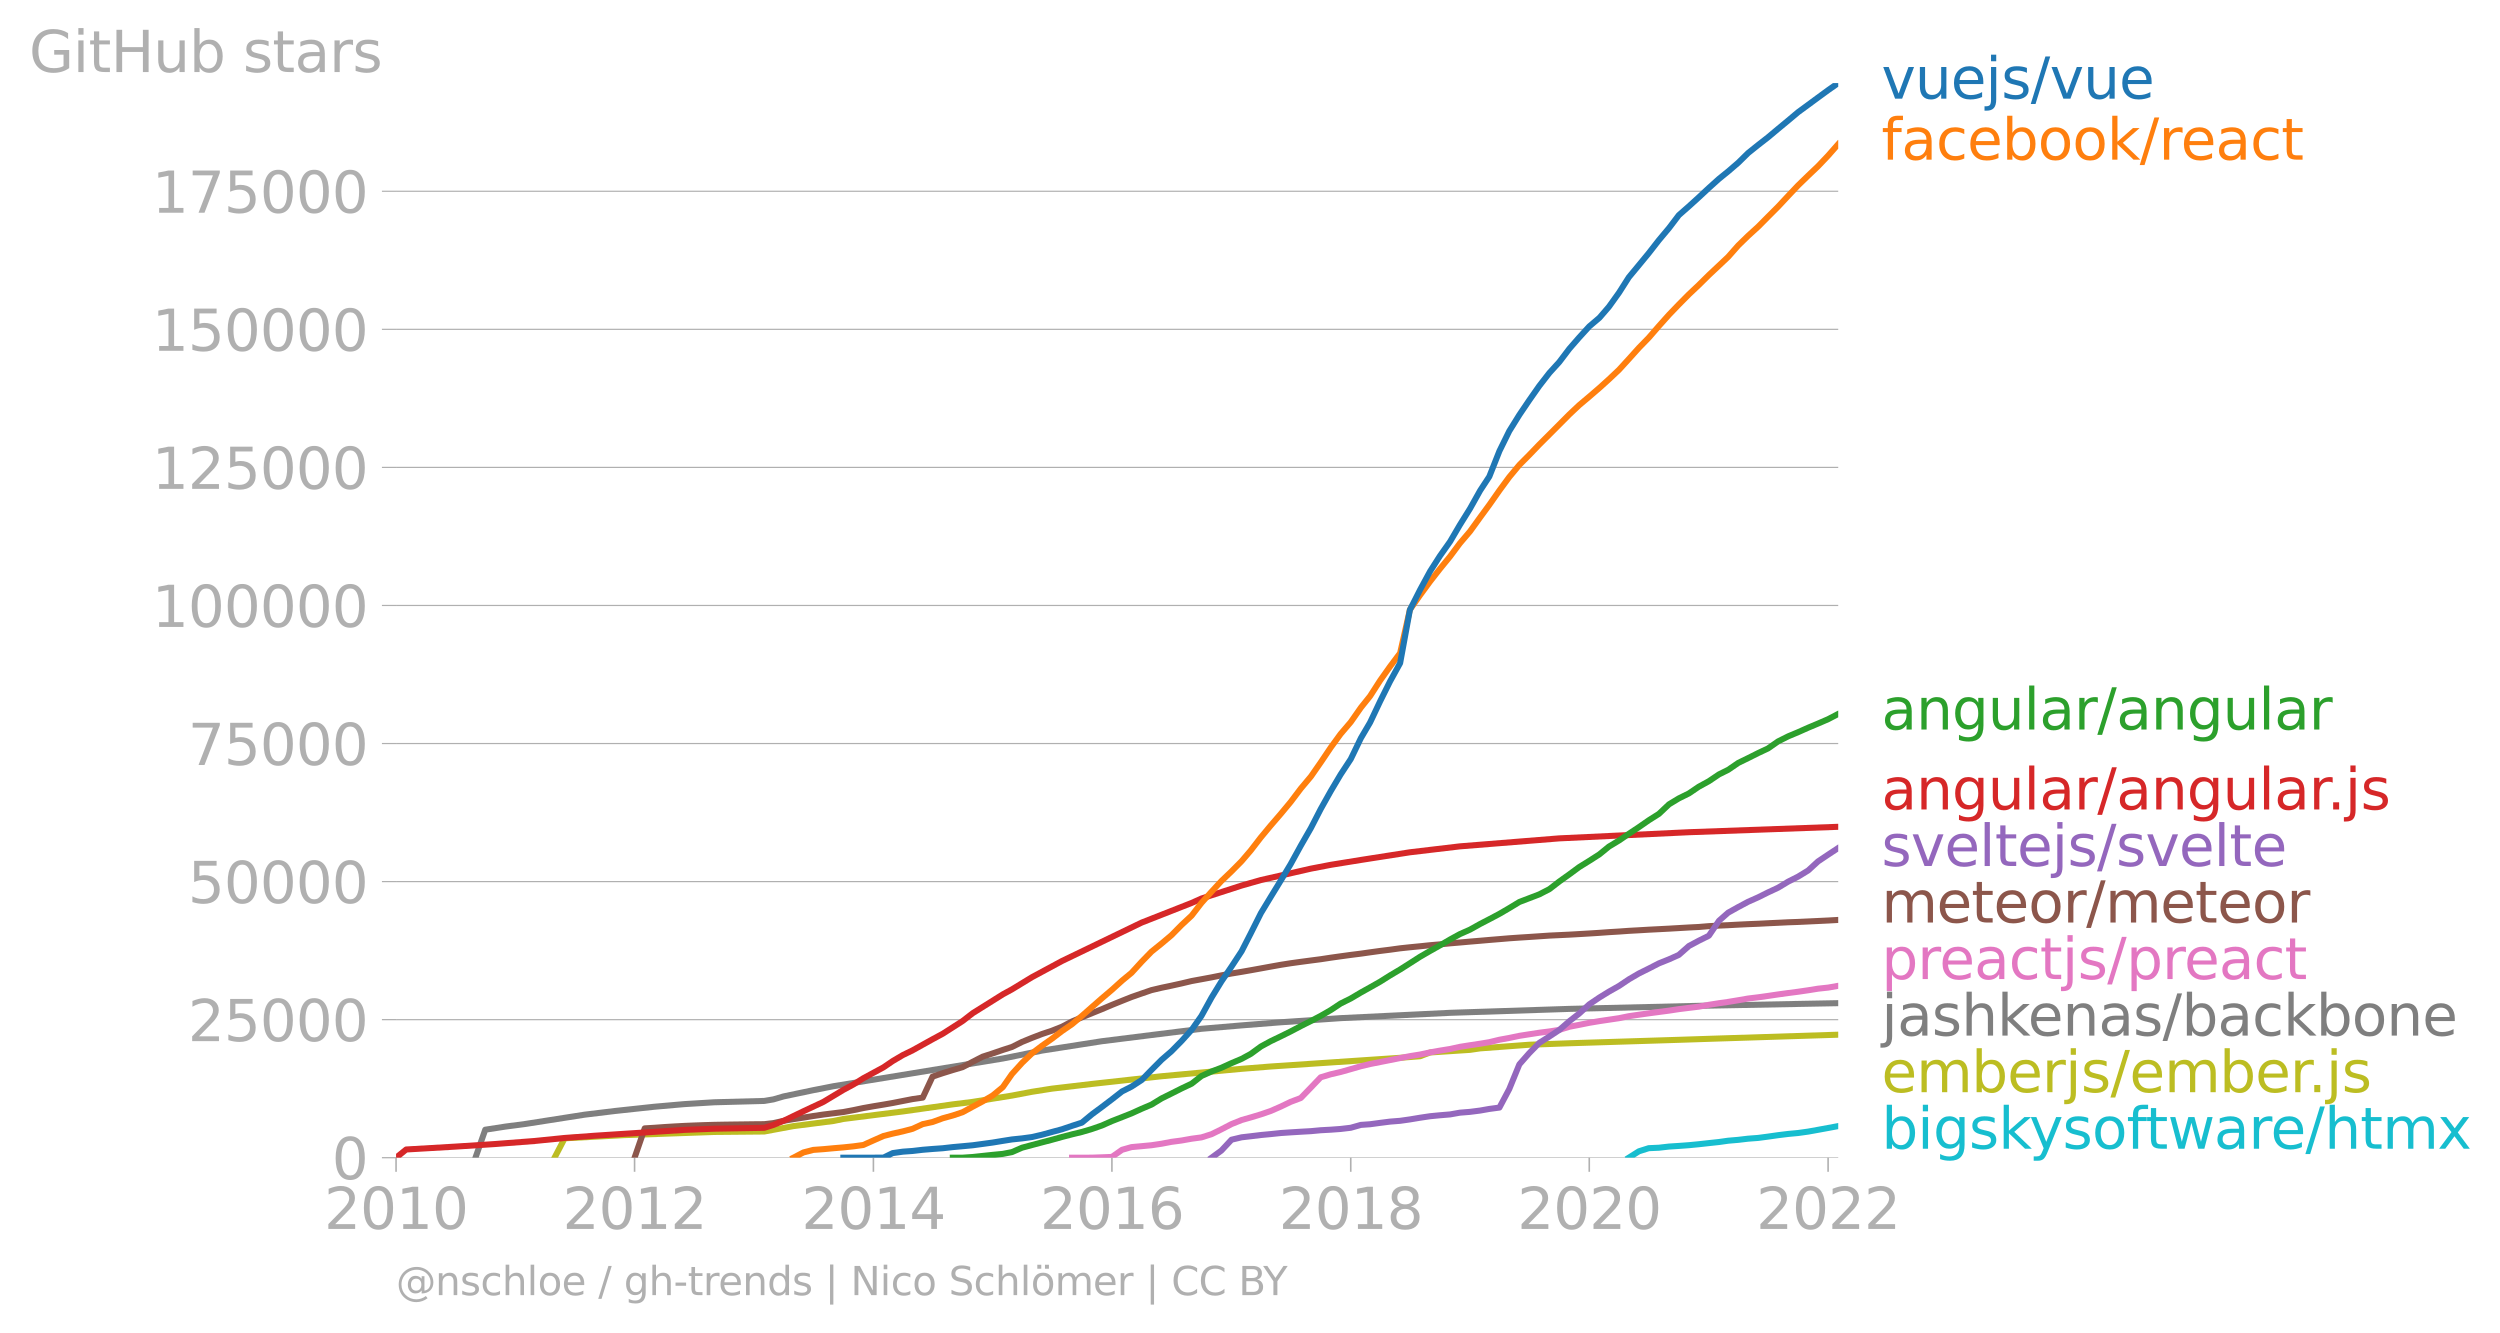 <svg xmlns:xlink="http://www.w3.org/1999/xlink" width="825.421" height="440.273" viewBox="0 0 619.065 330.205" xmlns="http://www.w3.org/2000/svg"><defs><style>*{stroke-linejoin:round;stroke-linecap:butt}</style></defs><g id="figure_1"><path d="M0 330.205h619.065V0H0v330.205z" style="fill:none" id="patch_1"/><g id="axes_1"><path d="M98.073 286.677h357.12V20.565H98.073v266.112z" style="fill:none" id="patch_2"/><g id="matplotlib.axis_1"><g id="xtick_1"><g id="line2d_1"><defs><path id="m53a9714042" d="M0 0v3.5" style="stroke:#b0b0b0;stroke-width:.4"/></defs><use xlink:href="#m53a9714042" x="98.073" y="286.677" style="fill:#b0b0b0;stroke:#b0b0b0;stroke-width:.4"/></g><g style="fill:#b0b0b0" transform="matrix(.14 0 0 -.14 80.258 304.315)" id="text_1"><defs><path id="DejaVuSans-32" d="M1228 531h2203V0H469v531q359 372 979 998 621 627 780 809 303 340 423 576 121 236 121 464 0 372-261 606-261 235-680 235-297 0-627-103-329-103-704-313v638q381 153 712 231 332 78 607 78 725 0 1156-363 431-362 431-968 0-288-108-546-107-257-392-607-78-91-497-524-418-433-1181-1211z" transform="scale(.016)"/><path id="DejaVuSans-30" d="M2034 4250q-487 0-733-480-245-479-245-1442 0-959 245-1439 246-480 733-480 491 0 736 480 246 480 246 1439 0 963-246 1442-245 480-736 480zm0 500q785 0 1199-621 414-620 414-1801 0-1178-414-1799Q2819-91 2034-91q-784 0-1198 620-414 621-414 1799 0 1181 414 1801 414 621 1198 621z" transform="scale(.016)"/><path id="DejaVuSans-31" d="M794 531h1031v3560L703 3866v575l1116 225h631V531h1031V0H794v531z" transform="scale(.016)"/></defs><use xlink:href="#DejaVuSans-32"/><use xlink:href="#DejaVuSans-30" x="63.623"/><use xlink:href="#DejaVuSans-31" x="127.246"/><use xlink:href="#DejaVuSans-30" x="190.869"/></g></g><g id="xtick_2"><use xlink:href="#m53a9714042" x="157.135" y="286.677" style="fill:#b0b0b0;stroke:#b0b0b0;stroke-width:.4" id="line2d_2"/><g style="fill:#b0b0b0" transform="matrix(.14 0 0 -.14 139.32 304.315)" id="text_2"><use xlink:href="#DejaVuSans-32"/><use xlink:href="#DejaVuSans-30" x="63.623"/><use xlink:href="#DejaVuSans-31" x="127.246"/><use xlink:href="#DejaVuSans-32" x="190.869"/></g></g><g id="xtick_3"><use xlink:href="#m53a9714042" x="216.277" y="286.677" style="fill:#b0b0b0;stroke:#b0b0b0;stroke-width:.4" id="line2d_3"/><g style="fill:#b0b0b0" transform="matrix(.14 0 0 -.14 198.462 304.315)" id="text_3"><defs><path id="DejaVuSans-34" d="M2419 4116 825 1625h1594v2491zm-166 550h794V1625h666v-525h-666V0h-628v1100H313v609l1940 2957z" transform="scale(.016)"/></defs><use xlink:href="#DejaVuSans-32"/><use xlink:href="#DejaVuSans-30" x="63.623"/><use xlink:href="#DejaVuSans-31" x="127.246"/><use xlink:href="#DejaVuSans-34" x="190.869"/></g></g><g id="xtick_4"><use xlink:href="#m53a9714042" x="275.339" y="286.677" style="fill:#b0b0b0;stroke:#b0b0b0;stroke-width:.4" id="line2d_4"/><g style="fill:#b0b0b0" transform="matrix(.14 0 0 -.14 257.524 304.315)" id="text_4"><defs><path id="DejaVuSans-36" d="M2113 2584q-425 0-674-291-248-290-248-796 0-503 248-796 249-292 674-292t673 292q248 293 248 796 0 506-248 796-248 291-673 291zm1253 1979v-575q-238 112-480 171-242 60-480 60-625 0-955-422-329-422-376-1275 184 272 462 417 279 145 613 145 703 0 1111-427 408-426 408-1160 0-719-425-1154Q2819-91 2113-91q-810 0-1238 620-428 621-428 1799 0 1106 525 1764t1409 658q238 0 480-47t505-140z" transform="scale(.016)"/></defs><use xlink:href="#DejaVuSans-32"/><use xlink:href="#DejaVuSans-30" x="63.623"/><use xlink:href="#DejaVuSans-31" x="127.246"/><use xlink:href="#DejaVuSans-36" x="190.869"/></g></g><g id="xtick_5"><use xlink:href="#m53a9714042" x="334.481" y="286.677" style="fill:#b0b0b0;stroke:#b0b0b0;stroke-width:.4" id="line2d_5"/><g style="fill:#b0b0b0" transform="matrix(.14 0 0 -.14 316.666 304.315)" id="text_5"><defs><path id="DejaVuSans-38" d="M2034 2216q-450 0-708-241-257-241-257-662 0-422 257-663 258-241 708-241t709 242q260 243 260 662 0 421-258 662-257 241-711 241zm-631 268q-406 100-633 378-226 279-226 679 0 559 398 884 399 325 1092 325 697 0 1094-325t397-884q0-400-227-679-226-278-629-378 456-106 710-416 255-309 255-755 0-679-414-1042Q2806-91 2034-91q-771 0-1186 362-414 363-414 1042 0 446 256 755 257 310 713 416zm-231 997q0-362 226-565 227-203 636-203 407 0 636 203 230 203 230 565 0 363-230 566-229 203-636 203-409 0-636-203-226-203-226-566z" transform="scale(.016)"/></defs><use xlink:href="#DejaVuSans-32"/><use xlink:href="#DejaVuSans-30" x="63.623"/><use xlink:href="#DejaVuSans-31" x="127.246"/><use xlink:href="#DejaVuSans-38" x="190.869"/></g></g><g id="xtick_6"><use xlink:href="#m53a9714042" x="393.543" y="286.677" style="fill:#b0b0b0;stroke:#b0b0b0;stroke-width:.4" id="line2d_6"/><g style="fill:#b0b0b0" transform="matrix(.14 0 0 -.14 375.728 304.315)" id="text_6"><use xlink:href="#DejaVuSans-32"/><use xlink:href="#DejaVuSans-30" x="63.623"/><use xlink:href="#DejaVuSans-32" x="127.246"/><use xlink:href="#DejaVuSans-30" x="190.869"/></g></g><g id="xtick_7"><use xlink:href="#m53a9714042" x="452.685" y="286.677" style="fill:#b0b0b0;stroke:#b0b0b0;stroke-width:.4" id="line2d_7"/><g style="fill:#b0b0b0" transform="matrix(.14 0 0 -.14 434.87 304.315)" id="text_7"><use xlink:href="#DejaVuSans-32"/><use xlink:href="#DejaVuSans-30" x="63.623"/><use xlink:href="#DejaVuSans-32" x="127.246"/><use xlink:href="#DejaVuSans-32" x="190.869"/></g></g></g><g id="matplotlib.axis_2"><g id="ytick_1"><path d="M98.073 286.677h357.12" clip-path="url(#p36c3237404)" style="fill:none;stroke:#b0b0b0;stroke-width:.3;stroke-linecap:square" id="line2d_8"/><g id="line2d_9"><defs><path id="mc3d91532a1" d="M0 0h-3.5" style="stroke:#b0b0b0;stroke-width:.3"/></defs><use xlink:href="#mc3d91532a1" x="98.073" y="286.677" style="fill:#b0b0b0;stroke:#b0b0b0;stroke-width:.3"/></g><use xlink:href="#DejaVuSans-30" style="fill:#b0b0b0" transform="matrix(.14 0 0 -.14 82.166 291.996)" id="text_8"/></g><g id="ytick_2"><path d="M98.073 252.49h357.12" clip-path="url(#p36c3237404)" style="fill:none;stroke:#b0b0b0;stroke-width:.3;stroke-linecap:square" id="line2d_10"/><use xlink:href="#mc3d91532a1" x="98.073" y="252.489" style="fill:#b0b0b0;stroke:#b0b0b0;stroke-width:.3" id="line2d_11"/><g style="fill:#b0b0b0" transform="matrix(.14 0 0 -.14 46.536 257.808)" id="text_9"><defs><path id="DejaVuSans-35" d="M691 4666h2478v-532H1269V2991q137 47 274 70 138 23 276 23 781 0 1237-428 457-428 457-1159 0-753-469-1171Q2575-91 1722-91q-294 0-599 50Q819 9 494 109v635q281-153 581-228t634-75q541 0 856 284 316 284 316 772 0 487-316 771-315 285-856 285-253 0-505-56-251-56-513-175v2344z" transform="scale(.016)"/></defs><use xlink:href="#DejaVuSans-32"/><use xlink:href="#DejaVuSans-35" x="63.623"/><use xlink:href="#DejaVuSans-30" x="127.246"/><use xlink:href="#DejaVuSans-30" x="190.869"/><use xlink:href="#DejaVuSans-30" x="254.492"/></g></g><g id="ytick_3"><path d="M98.073 218.301h357.12" clip-path="url(#p36c3237404)" style="fill:none;stroke:#b0b0b0;stroke-width:.3;stroke-linecap:square" id="line2d_12"/><use xlink:href="#mc3d91532a1" x="98.073" y="218.301" style="fill:#b0b0b0;stroke:#b0b0b0;stroke-width:.3" id="line2d_13"/><g style="fill:#b0b0b0" transform="matrix(.14 0 0 -.14 46.536 223.62)" id="text_10"><use xlink:href="#DejaVuSans-35"/><use xlink:href="#DejaVuSans-30" x="63.623"/><use xlink:href="#DejaVuSans-30" x="127.246"/><use xlink:href="#DejaVuSans-30" x="190.869"/><use xlink:href="#DejaVuSans-30" x="254.492"/></g></g><g id="ytick_4"><path d="M98.073 184.113h357.12" clip-path="url(#p36c3237404)" style="fill:none;stroke:#b0b0b0;stroke-width:.3;stroke-linecap:square" id="line2d_14"/><use xlink:href="#mc3d91532a1" x="98.073" y="184.113" style="fill:#b0b0b0;stroke:#b0b0b0;stroke-width:.3" id="line2d_15"/><g style="fill:#b0b0b0" transform="matrix(.14 0 0 -.14 46.536 189.432)" id="text_11"><defs><path id="DejaVuSans-37" d="M525 4666h3000v-269L1831 0h-659l1594 4134H525v532z" transform="scale(.016)"/></defs><use xlink:href="#DejaVuSans-37"/><use xlink:href="#DejaVuSans-35" x="63.623"/><use xlink:href="#DejaVuSans-30" x="127.246"/><use xlink:href="#DejaVuSans-30" x="190.869"/><use xlink:href="#DejaVuSans-30" x="254.492"/></g></g><g id="ytick_5"><path d="M98.073 149.925h357.12" clip-path="url(#p36c3237404)" style="fill:none;stroke:#b0b0b0;stroke-width:.3;stroke-linecap:square" id="line2d_16"/><use xlink:href="#mc3d91532a1" x="98.073" y="149.925" style="fill:#b0b0b0;stroke:#b0b0b0;stroke-width:.3" id="line2d_17"/><g style="fill:#b0b0b0" transform="matrix(.14 0 0 -.14 37.628 155.244)" id="text_12"><use xlink:href="#DejaVuSans-31"/><use xlink:href="#DejaVuSans-30" x="63.623"/><use xlink:href="#DejaVuSans-30" x="127.246"/><use xlink:href="#DejaVuSans-30" x="190.869"/><use xlink:href="#DejaVuSans-30" x="254.492"/><use xlink:href="#DejaVuSans-30" x="318.115"/></g></g><g id="ytick_6"><path d="M98.073 115.737h357.12" clip-path="url(#p36c3237404)" style="fill:none;stroke:#b0b0b0;stroke-width:.3;stroke-linecap:square" id="line2d_18"/><use xlink:href="#mc3d91532a1" x="98.073" y="115.737" style="fill:#b0b0b0;stroke:#b0b0b0;stroke-width:.3" id="line2d_19"/><g style="fill:#b0b0b0" transform="matrix(.14 0 0 -.14 37.628 121.056)" id="text_13"><use xlink:href="#DejaVuSans-31"/><use xlink:href="#DejaVuSans-32" x="63.623"/><use xlink:href="#DejaVuSans-35" x="127.246"/><use xlink:href="#DejaVuSans-30" x="190.869"/><use xlink:href="#DejaVuSans-30" x="254.492"/><use xlink:href="#DejaVuSans-30" x="318.115"/></g></g><g id="ytick_7"><path d="M98.073 81.549h357.12" clip-path="url(#p36c3237404)" style="fill:none;stroke:#b0b0b0;stroke-width:.3;stroke-linecap:square" id="line2d_20"/><use xlink:href="#mc3d91532a1" x="98.073" y="81.549" style="fill:#b0b0b0;stroke:#b0b0b0;stroke-width:.3" id="line2d_21"/><g style="fill:#b0b0b0" transform="matrix(.14 0 0 -.14 37.628 86.868)" id="text_14"><use xlink:href="#DejaVuSans-31"/><use xlink:href="#DejaVuSans-35" x="63.623"/><use xlink:href="#DejaVuSans-30" x="127.246"/><use xlink:href="#DejaVuSans-30" x="190.869"/><use xlink:href="#DejaVuSans-30" x="254.492"/><use xlink:href="#DejaVuSans-30" x="318.115"/></g></g><g id="ytick_8"><path d="M98.073 47.36h357.12" clip-path="url(#p36c3237404)" style="fill:none;stroke:#b0b0b0;stroke-width:.3;stroke-linecap:square" id="line2d_22"/><use xlink:href="#mc3d91532a1" x="98.073" y="47.361" style="fill:#b0b0b0;stroke:#b0b0b0;stroke-width:.3" id="line2d_23"/><g style="fill:#b0b0b0" transform="matrix(.14 0 0 -.14 37.628 52.68)" id="text_15"><use xlink:href="#DejaVuSans-31"/><use xlink:href="#DejaVuSans-37" x="63.623"/><use xlink:href="#DejaVuSans-35" x="127.246"/><use xlink:href="#DejaVuSans-30" x="190.869"/><use xlink:href="#DejaVuSans-30" x="254.492"/><use xlink:href="#DejaVuSans-30" x="318.115"/></g></g><g style="fill:#b0b0b0" transform="matrix(.14 0 0 -.14 7.2 17.838)" id="text_16"><defs><path id="DejaVuSans-47" d="M3809 666v1253H2778v519h1656V434q-365-259-806-392-440-133-940-133-1094 0-1712 639-617 640-617 1780 0 1144 617 1783 618 639 1712 639 456 0 867-113 411-112 758-331v-672q-350 297-744 447t-828 150q-857 0-1287-478-429-478-429-1425 0-944 429-1422 430-478 1287-478 334 0 596 58 263 58 472 180z" transform="scale(.016)"/><path id="DejaVuSans-69" d="M603 3500h575V0H603v3500zm0 1363h575v-729H603v729z" transform="scale(.016)"/><path id="DejaVuSans-74" d="M1172 4494v-994h1184v-447H1172V1153q0-428 117-550t477-122h590V0h-590q-666 0-919 248-253 249-253 905v1900H172v447h422v994h578z" transform="scale(.016)"/><path id="DejaVuSans-48" d="M628 4666h631V2753h2294v1913h631V0h-631v2222H1259V0H628v4666z" transform="scale(.016)"/><path id="DejaVuSans-75" d="M544 1381v2119h575V1403q0-497 193-746 194-248 582-248 465 0 735 297 271 297 271 810v1984h575V0h-575v538q-209-319-486-474-276-155-642-155-603 0-916 375-312 375-312 1097zm1447 2203z" transform="scale(.016)"/><path id="DejaVuSans-62" d="M3116 1747q0 634-261 995t-717 361q-457 0-718-361t-261-995q0-634 261-995t718-361q456 0 717 361t261 995zM1159 2969q182 312 458 463 277 152 661 152 638 0 1036-506 399-506 399-1331T3314 415Q2916-91 2278-91q-384 0-661 152-276 152-458 464V0H581v4863h578V2969z" transform="scale(.016)"/><path id="DejaVuSans-73" d="M2834 3397v-544q-243 125-506 187-262 63-544 63-428 0-642-131t-214-394q0-200 153-314t616-217l197-44q612-131 870-370t258-667q0-488-386-773Q2250-91 1575-91q-281 0-586 55T347 128v594q319-166 628-249 309-82 613-82 406 0 624 139 219 139 219 392 0 234-158 359-157 125-692 241l-200 47q-534 112-772 345-237 233-237 639 0 494 350 762 350 269 994 269 318 0 599-47 282-46 519-140z" transform="scale(.016)"/><path id="DejaVuSans-61" d="M2194 1759q-697 0-966-159t-269-544q0-306 202-486 202-179 548-179 479 0 768 339t289 901v128h-572zm1147 238V0h-575v531q-197-318-491-470T1556-91q-537 0-855 302-317 302-317 808 0 590 395 890 396 300 1180 300h807v57q0 397-261 614t-733 217q-300 0-585-72-284-72-546-216v532q315 122 612 182 297 61 578 61 760 0 1135-394 375-393 375-1193z" transform="scale(.016)"/><path id="DejaVuSans-72" d="M2631 2963q-97 56-211 82-114 27-251 27-488 0-749-317t-261-911V0H581v3500h578v-544q182 319 472 473 291 155 707 155 59 0 131-8 72-7 159-23l3-590z" transform="scale(.016)"/></defs><use xlink:href="#DejaVuSans-47"/><use xlink:href="#DejaVuSans-69" x="77.49"/><use xlink:href="#DejaVuSans-74" x="105.273"/><use xlink:href="#DejaVuSans-48" x="144.482"/><use xlink:href="#DejaVuSans-75" x="219.678"/><use xlink:href="#DejaVuSans-62" x="283.057"/><use xlink:href="#DejaVuSans-20" x="346.533"/><use xlink:href="#DejaVuSans-73" x="378.32"/><use xlink:href="#DejaVuSans-74" x="430.42"/><use xlink:href="#DejaVuSans-61" x="469.629"/><use xlink:href="#DejaVuSans-72" x="530.908"/><use xlink:href="#DejaVuSans-73" x="572.021"/></g></g><path d="m403.332 286.677 2.508-1.585 2.428-.772 2.508-.112 2.508-.288 2.427-.157 2.508-.185 2.427-.236 2.508-.28 2.508-.27 2.266-.32 2.508-.217 2.427-.287 2.508-.19 2.427-.322 2.508-.357 2.508-.31 2.428-.226 2.508-.35 2.427-.438 2.508-.46 2.508-.467" clip-path="url(#p36c3237404)" style="fill:none;stroke:#17becf;stroke-width:1.5;stroke-linecap:square" id="line2d_24"/><path d="m137.313 286.677 2.508-4.802 14.806-.79 22.249-.783 12.378-.112 7.201-1.335 9.952-1.274 2.427-.497 14.725-1.857 12.378-1.759 4.936-.616 9.708-1.554 4.936-.937 4.935-.78 9.951-1.171 17.233-1.904 19.822-1.84 7.201-.573 32.039-2.156 4.935-.382 2.508-.936 9.87-.647 2.509-.369 12.136-.898 9.951-.367 27.104-.853 9.951-.327 29.531-.942h0" clip-path="url(#p36c3237404)" style="fill:none;stroke:#bcbd22;stroke-width:1.5;stroke-linecap:square" id="line2d_25"/><path d="m117.733 286.677 2.428-6.933 4.935-.762 5.016-.664 14.644-2.294 7.443-.905 9.79-1.056 7.443-.653 7.444-.457 12.378-.334 2.266-.383 2.508-.733 7.362-1.546 5.017-.988 41.909-6.854 9.709-1.964 14.806-2.316 24.676-3.083 9.951-.84 9.71-.773 14.805-1.022 27.104-1.317 29.53-.973 32.04-.758 34.546-.66h0" clip-path="url(#p36c3237404)" style="fill:none;stroke:#7f7f7f;stroke-width:1.5;stroke-linecap:square" id="line2d_26"/><g style="fill:#1f77b4" transform="matrix(.14 0 0 -.14 465.907 24.428)" id="text_17"><defs><path id="DejaVuSans-76" d="M191 3500h609L1894 563l1094 2937h609L2284 0h-781L191 3500z" transform="scale(.016)"/><path id="DejaVuSans-65" d="M3597 1894v-281H953q38-594 358-905t892-311q331 0 642 81t618 244V178Q3153 47 2828-22t-659-69q-838 0-1327 487-489 488-489 1320 0 859 464 1363 464 505 1252 505 706 0 1117-455 411-454 411-1235zm-575 169q-6 471-264 752-258 282-683 282-481 0-770-272t-333-766l2050 4z" transform="scale(.016)"/><path id="DejaVuSans-6a" d="M603 3500h575V-63q0-668-255-968-254-300-820-300h-219v487H38q328 0 446 152Q603-541 603-63v3563zm0 1363h575v-729H603v729z" transform="scale(.016)"/><path id="DejaVuSans-2f" d="M1625 4666h531L531-594H0l1625 5260z" transform="scale(.016)"/></defs><use xlink:href="#DejaVuSans-76"/><use xlink:href="#DejaVuSans-75" x="59.18"/><use xlink:href="#DejaVuSans-65" x="122.559"/><use xlink:href="#DejaVuSans-6a" x="184.082"/><use xlink:href="#DejaVuSans-73" x="211.865"/><use xlink:href="#DejaVuSans-2f" x="263.965"/><use xlink:href="#DejaVuSans-76" x="297.656"/><use xlink:href="#DejaVuSans-75" x="356.836"/><use xlink:href="#DejaVuSans-65" x="420.215"/></g><g style="fill:#ff7f0e" transform="matrix(.14 0 0 -.14 465.907 39.546)" id="text_18"><defs><path id="DejaVuSans-66" d="M2375 4863v-479h-550q-309 0-430-125-120-125-120-450v-309h947v-447h-947V0H697v3053H147v447h550v244q0 584 272 851 272 268 862 268h544z" transform="scale(.016)"/><path id="DejaVuSans-63" d="M3122 3366v-538q-244 135-489 202t-495 67q-560 0-870-355-309-354-309-995t309-996q310-354 870-354 250 0 495 67t489 202V134Q2881 22 2623-34q-257-57-548-57-791 0-1257 497-465 497-465 1341 0 856 470 1346 471 491 1290 491 265 0 518-55 253-54 491-163z" transform="scale(.016)"/><path id="DejaVuSans-6f" d="M1959 3097q-462 0-731-361t-269-989q0-628 267-989 268-361 733-361 460 0 728 362 269 363 269 988 0 622-269 986-268 364-728 364zm0 487q750 0 1178-488 429-487 429-1349 0-859-429-1349Q2709-91 1959-91q-753 0-1180 489-426 490-426 1349 0 862 426 1349 427 488 1180 488z" transform="scale(.016)"/><path id="DejaVuSans-6b" d="M581 4863h578V1991l1716 1509h734L1753 1863 3688 0h-750L1159 1709V0H581v4863z" transform="scale(.016)"/></defs><use xlink:href="#DejaVuSans-66"/><use xlink:href="#DejaVuSans-61" x="35.205"/><use xlink:href="#DejaVuSans-63" x="96.484"/><use xlink:href="#DejaVuSans-65" x="151.465"/><use xlink:href="#DejaVuSans-62" x="212.988"/><use xlink:href="#DejaVuSans-6f" x="276.465"/><use xlink:href="#DejaVuSans-6f" x="337.646"/><use xlink:href="#DejaVuSans-6b" x="398.828"/><use xlink:href="#DejaVuSans-2f" x="456.738"/><use xlink:href="#DejaVuSans-72" x="490.43"/><use xlink:href="#DejaVuSans-65" x="529.293"/><use xlink:href="#DejaVuSans-61" x="590.816"/><use xlink:href="#DejaVuSans-63" x="652.096"/><use xlink:href="#DejaVuSans-74" x="707.076"/></g><g style="fill:#2ca02c" transform="matrix(.14 0 0 -.14 465.907 180.645)" id="text_19"><defs><path id="DejaVuSans-6e" d="M3513 2113V0h-575v2094q0 497-194 743-194 247-581 247-466 0-735-297-269-296-269-809V0H581v3500h578v-544q207 316 486 472 280 156 646 156 603 0 912-373 310-373 310-1098z" transform="scale(.016)"/><path id="DejaVuSans-67" d="M2906 1791q0 625-258 968-257 344-723 344-462 0-720-344-258-343-258-968 0-622 258-966t720-344q466 0 723 344 258 344 258 966zm575-1357q0-893-397-1329-396-436-1215-436-303 0-572 45t-522 139v559q253-137 500-202 247-66 503-66 566 0 847 295t281 892v285q-178-310-456-463T1784 0Q1141 0 747 490 353 981 353 1791q0 812 394 1302 394 491 1037 491 388 0 666-153t456-462v531h575V434z" transform="scale(.016)"/><path id="DejaVuSans-6c" d="M603 4863h575V0H603v4863z" transform="scale(.016)"/></defs><use xlink:href="#DejaVuSans-61"/><use xlink:href="#DejaVuSans-6e" x="61.279"/><use xlink:href="#DejaVuSans-67" x="124.658"/><use xlink:href="#DejaVuSans-75" x="188.135"/><use xlink:href="#DejaVuSans-6c" x="251.514"/><use xlink:href="#DejaVuSans-61" x="279.297"/><use xlink:href="#DejaVuSans-72" x="340.576"/><use xlink:href="#DejaVuSans-2f" x="381.689"/><use xlink:href="#DejaVuSans-61" x="415.381"/><use xlink:href="#DejaVuSans-6e" x="476.66"/><use xlink:href="#DejaVuSans-67" x="540.039"/><use xlink:href="#DejaVuSans-75" x="603.516"/><use xlink:href="#DejaVuSans-6c" x="666.895"/><use xlink:href="#DejaVuSans-61" x="694.678"/><use xlink:href="#DejaVuSans-72" x="755.957"/></g><g style="fill:#d62728" transform="matrix(.14 0 0 -.14 465.907 200.45)" id="text_20"><defs><path id="DejaVuSans-2e" d="M684 794h660V0H684v794z" transform="scale(.016)"/></defs><use xlink:href="#DejaVuSans-61"/><use xlink:href="#DejaVuSans-6e" x="61.279"/><use xlink:href="#DejaVuSans-67" x="124.658"/><use xlink:href="#DejaVuSans-75" x="188.135"/><use xlink:href="#DejaVuSans-6c" x="251.514"/><use xlink:href="#DejaVuSans-61" x="279.297"/><use xlink:href="#DejaVuSans-72" x="340.576"/><use xlink:href="#DejaVuSans-2f" x="381.689"/><use xlink:href="#DejaVuSans-61" x="415.381"/><use xlink:href="#DejaVuSans-6e" x="476.66"/><use xlink:href="#DejaVuSans-67" x="540.039"/><use xlink:href="#DejaVuSans-75" x="603.516"/><use xlink:href="#DejaVuSans-6c" x="666.895"/><use xlink:href="#DejaVuSans-61" x="694.678"/><use xlink:href="#DejaVuSans-72" x="755.957"/><use xlink:href="#DejaVuSans-2e" x="787.945"/><use xlink:href="#DejaVuSans-6a" x="819.732"/><use xlink:href="#DejaVuSans-73" x="847.516"/></g><g style="fill:#9467bd" transform="matrix(.14 0 0 -.14 465.907 214.45)" id="text_21"><use xlink:href="#DejaVuSans-73"/><use xlink:href="#DejaVuSans-76" x="52.1"/><use xlink:href="#DejaVuSans-65" x="111.279"/><use xlink:href="#DejaVuSans-6c" x="172.803"/><use xlink:href="#DejaVuSans-74" x="200.586"/><use xlink:href="#DejaVuSans-65" x="239.795"/><use xlink:href="#DejaVuSans-6a" x="301.318"/><use xlink:href="#DejaVuSans-73" x="329.102"/><use xlink:href="#DejaVuSans-2f" x="381.201"/><use xlink:href="#DejaVuSans-73" x="414.893"/><use xlink:href="#DejaVuSans-76" x="466.992"/><use xlink:href="#DejaVuSans-65" x="526.172"/><use xlink:href="#DejaVuSans-6c" x="587.695"/><use xlink:href="#DejaVuSans-74" x="615.479"/><use xlink:href="#DejaVuSans-65" x="654.688"/></g><g style="fill:#8c564b" transform="matrix(.14 0 0 -.14 465.907 228.45)" id="text_22"><defs><path id="DejaVuSans-6d" d="M3328 2828q216 388 516 572t706 184q547 0 844-383 297-382 297-1088V0h-578v2094q0 503-179 746-178 244-543 244-447 0-707-297-259-296-259-809V0h-578v2094q0 506-178 748t-550 242q-441 0-701-298-259-298-259-808V0H581v3500h578v-544q197 322 472 475t653 153q382 0 649-194 267-193 395-562z" transform="scale(.016)"/></defs><use xlink:href="#DejaVuSans-6d"/><use xlink:href="#DejaVuSans-65" x="97.412"/><use xlink:href="#DejaVuSans-74" x="158.936"/><use xlink:href="#DejaVuSans-65" x="198.145"/><use xlink:href="#DejaVuSans-6f" x="259.668"/><use xlink:href="#DejaVuSans-72" x="320.85"/><use xlink:href="#DejaVuSans-2f" x="361.963"/><use xlink:href="#DejaVuSans-6d" x="395.654"/><use xlink:href="#DejaVuSans-65" x="493.066"/><use xlink:href="#DejaVuSans-74" x="554.59"/><use xlink:href="#DejaVuSans-65" x="593.799"/><use xlink:href="#DejaVuSans-6f" x="655.322"/><use xlink:href="#DejaVuSans-72" x="716.504"/></g><g style="fill:#e377c2" transform="matrix(.14 0 0 -.14 465.907 242.45)" id="text_23"><defs><path id="DejaVuSans-70" d="M1159 525v-1856H581v4831h578v-531q182 312 458 463 277 152 661 152 638 0 1036-506 399-506 399-1331T3314 415Q2916-91 2278-91q-384 0-661 152-276 152-458 464zm1957 1222q0 634-261 995t-717 361q-457 0-718-361t-261-995q0-634 261-995t718-361q456 0 717 361t261 995z" transform="scale(.016)"/></defs><use xlink:href="#DejaVuSans-70"/><use xlink:href="#DejaVuSans-72" x="63.477"/><use xlink:href="#DejaVuSans-65" x="102.34"/><use xlink:href="#DejaVuSans-61" x="163.863"/><use xlink:href="#DejaVuSans-63" x="225.143"/><use xlink:href="#DejaVuSans-74" x="280.123"/><use xlink:href="#DejaVuSans-6a" x="319.332"/><use xlink:href="#DejaVuSans-73" x="347.115"/><use xlink:href="#DejaVuSans-2f" x="399.215"/><use xlink:href="#DejaVuSans-70" x="432.906"/><use xlink:href="#DejaVuSans-72" x="496.383"/><use xlink:href="#DejaVuSans-65" x="535.246"/><use xlink:href="#DejaVuSans-61" x="596.77"/><use xlink:href="#DejaVuSans-63" x="658.049"/><use xlink:href="#DejaVuSans-74" x="713.029"/></g><g style="fill:#7f7f7f" transform="matrix(.14 0 0 -.14 465.907 256.45)" id="text_24"><defs><path id="DejaVuSans-68" d="M3513 2113V0h-575v2094q0 497-194 743-194 247-581 247-466 0-735-297-269-296-269-809V0H581v4863h578V2956q207 316 486 472 280 156 646 156 603 0 912-373 310-373 310-1098z" transform="scale(.016)"/></defs><use xlink:href="#DejaVuSans-6a"/><use xlink:href="#DejaVuSans-61" x="27.783"/><use xlink:href="#DejaVuSans-73" x="89.063"/><use xlink:href="#DejaVuSans-68" x="141.162"/><use xlink:href="#DejaVuSans-6b" x="204.541"/><use xlink:href="#DejaVuSans-65" x="258.826"/><use xlink:href="#DejaVuSans-6e" x="320.35"/><use xlink:href="#DejaVuSans-61" x="383.729"/><use xlink:href="#DejaVuSans-73" x="445.008"/><use xlink:href="#DejaVuSans-2f" x="497.107"/><use xlink:href="#DejaVuSans-62" x="530.799"/><use xlink:href="#DejaVuSans-61" x="594.275"/><use xlink:href="#DejaVuSans-63" x="655.555"/><use xlink:href="#DejaVuSans-6b" x="710.535"/><use xlink:href="#DejaVuSans-62" x="768.445"/><use xlink:href="#DejaVuSans-6f" x="831.922"/><use xlink:href="#DejaVuSans-6e" x="893.104"/><use xlink:href="#DejaVuSans-65" x="956.482"/></g><g style="fill:#bcbd22" transform="matrix(.14 0 0 -.14 465.907 270.45)" id="text_25"><use xlink:href="#DejaVuSans-65"/><use xlink:href="#DejaVuSans-6d" x="61.523"/><use xlink:href="#DejaVuSans-62" x="158.936"/><use xlink:href="#DejaVuSans-65" x="222.412"/><use xlink:href="#DejaVuSans-72" x="283.936"/><use xlink:href="#DejaVuSans-6a" x="325.049"/><use xlink:href="#DejaVuSans-73" x="352.832"/><use xlink:href="#DejaVuSans-2f" x="404.932"/><use xlink:href="#DejaVuSans-65" x="438.623"/><use xlink:href="#DejaVuSans-6d" x="500.146"/><use xlink:href="#DejaVuSans-62" x="597.559"/><use xlink:href="#DejaVuSans-65" x="661.035"/><use xlink:href="#DejaVuSans-72" x="722.559"/><use xlink:href="#DejaVuSans-2e" x="754.547"/><use xlink:href="#DejaVuSans-6a" x="786.334"/><use xlink:href="#DejaVuSans-73" x="814.117"/></g><g style="fill:#17becf" transform="matrix(.14 0 0 -.14 465.907 284.45)" id="text_26"><defs><path id="DejaVuSans-79" d="M2059-325q-243-625-475-815-231-191-618-191H506v481h338q237 0 368 113 132 112 291 531l103 262L191 3500h609L1894 763l1094 2737h609L2059-325z" transform="scale(.016)"/><path id="DejaVuSans-77" d="M269 3500h575l719-2731 715 2731h678l719-2731 716 2731h575L4050 0h-678l-753 2869L1863 0h-679L269 3500z" transform="scale(.016)"/><path id="DejaVuSans-78" d="M3513 3500 2247 1797 3578 0h-678L1881 1375 863 0H184l1360 1831L300 3500h678l928-1247 928 1247h679z" transform="scale(.016)"/></defs><use xlink:href="#DejaVuSans-62"/><use xlink:href="#DejaVuSans-69" x="63.477"/><use xlink:href="#DejaVuSans-67" x="91.26"/><use xlink:href="#DejaVuSans-73" x="154.736"/><use xlink:href="#DejaVuSans-6b" x="206.836"/><use xlink:href="#DejaVuSans-79" x="261.121"/><use xlink:href="#DejaVuSans-73" x="320.301"/><use xlink:href="#DejaVuSans-6f" x="372.4"/><use xlink:href="#DejaVuSans-66" x="433.582"/><use xlink:href="#DejaVuSans-74" x="467.037"/><use xlink:href="#DejaVuSans-77" x="506.246"/><use xlink:href="#DejaVuSans-61" x="588.033"/><use xlink:href="#DejaVuSans-72" x="649.313"/><use xlink:href="#DejaVuSans-65" x="688.176"/><use xlink:href="#DejaVuSans-2f" x="749.699"/><use xlink:href="#DejaVuSans-68" x="783.391"/><use xlink:href="#DejaVuSans-74" x="846.77"/><use xlink:href="#DejaVuSans-6d" x="885.979"/><use xlink:href="#DejaVuSans-78" x="983.391"/></g><g style="fill:#b0b0b0" transform="matrix(.097 0 0 -.097 98.073 320.714)" id="text_27"><defs><path id="DejaVuSans-40" d="M2381 1678q0-447 222-702 222-254 610-254 384 0 604 256 221 256 221 700 0 438-225 695-225 258-607 258-378 0-602-256-223-256-223-697zm1703-934q-187-241-429-355t-564-114q-538 0-874 389t-336 1014q0 625 337 1015 338 391 873 391 322 0 565-117 244-117 428-354v409h447V722q457 69 714 417 258 349 258 902 0 334-99 628-98 294-298 544-325 409-792 626t-1017 217q-384 0-738-102-353-101-653-301-490-319-767-836-276-517-276-1120 0-497 179-932 180-434 521-765 328-325 759-495 431-171 922-171 403 0 792 136t714 389l281-347q-390-303-851-464t-936-161q-578 0-1091 205-512 205-912 595Q841 78 631 592q-209 514-209 1105 0 569 212 1084 213 516 607 907 403 396 931 607t1119 211q662 0 1229-272 568-271 952-771 234-307 357-666 124-359 124-744 0-822-497-1297T4084 263v481z" transform="scale(.016)"/><path id="DejaVuSans-2d" d="M313 2009h1684v-512H313v512z" transform="scale(.016)"/><path id="DejaVuSans-64" d="M2906 2969v1894h575V0h-575v525q-181-312-458-464-276-152-664-152-634 0-1033 506-398 507-398 1332t398 1331q399 506 1033 506 388 0 664-152 277-151 458-463zM947 1747q0-634 261-995t717-361q456 0 718 361 263 361 263 995t-263 995q-262 361-718 361t-717-361q-261-361-261-995z" transform="scale(.016)"/><path id="DejaVuSans-7c" d="M1344 4891v-6400H813v6400h531z" transform="scale(.016)"/><path id="DejaVuSans-4e" d="M628 4666h850L3547 763v3903h612V0h-850L1241 3903V0H628v4666z" transform="scale(.016)"/><path id="DejaVuSans-53" d="M3425 4513v-616q-359 172-678 256-319 85-616 85-515 0-795-200t-280-569q0-310 186-468 186-157 705-254l381-78q706-135 1042-474t336-907q0-679-455-1029Q2797-91 1919-91q-331 0-705 75-373 75-773 222v650q384-215 753-325 369-109 725-109 540 0 834 212 294 213 294 607 0 343-211 537t-692 291l-385 75q-706 140-1022 440-315 300-315 835 0 619 436 975t1201 356q329 0 669-60 341-59 697-177z" transform="scale(.016)"/><path id="DejaVuSans-f6" d="M1959 3097q-462 0-731-361t-269-989q0-628 267-989 268-361 733-361 460 0 728 362 269 363 269 988 0 622-269 986-268 364-728 364zm0 487q750 0 1178-488 429-487 429-1349 0-859-429-1349Q2709-91 1959-91q-753 0-1180 489-426 490-426 1349 0 862 426 1349 427 488 1180 488zm295 1266h634v-631h-634v631zm-1222 0h634v-631h-634v631z" transform="scale(.016)"/><path id="DejaVuSans-43" d="M4122 4306v-665q-319 297-680 443-361 147-767 147-800 0-1225-489t-425-1414q0-922 425-1411t1225-489q406 0 767 147t680 444V359q-331-225-702-338-370-112-782-112-1060 0-1670 648-609 649-609 1771 0 1125 609 1773 610 649 1670 649 418 0 788-111 371-111 696-333z" transform="scale(.016)"/><path id="DejaVuSans-42" d="M1259 2228V519h1013q509 0 754 211 246 211 246 645 0 438-246 645-245 208-754 208H1259zm0 1919V2741h935q462 0 688 173 227 174 227 530 0 353-227 528-226 175-688 175h-935zm-631 519h1613q722 0 1112-300 391-300 391-853 0-429-200-682t-588-315q466-100 724-418 258-317 258-792 0-625-425-966Q3088 0 2303 0H628v4666z" transform="scale(.016)"/><path id="DejaVuSans-59" d="M-13 4666h679l1293-1919 1285 1919h678L2272 2222V0h-634v2222L-13 4666z" transform="scale(.016)"/></defs><use xlink:href="#DejaVuSans-40"/><use xlink:href="#DejaVuSans-6e" x="100"/><use xlink:href="#DejaVuSans-73" x="163.379"/><use xlink:href="#DejaVuSans-63" x="215.479"/><use xlink:href="#DejaVuSans-68" x="270.459"/><use xlink:href="#DejaVuSans-6c" x="333.838"/><use xlink:href="#DejaVuSans-6f" x="361.621"/><use xlink:href="#DejaVuSans-65" x="422.803"/><use xlink:href="#DejaVuSans-20" x="484.326"/><use xlink:href="#DejaVuSans-2f" x="516.113"/><use xlink:href="#DejaVuSans-20" x="549.805"/><use xlink:href="#DejaVuSans-67" x="581.592"/><use xlink:href="#DejaVuSans-68" x="645.068"/><use xlink:href="#DejaVuSans-2d" x="708.447"/><use xlink:href="#DejaVuSans-74" x="744.531"/><use xlink:href="#DejaVuSans-72" x="783.74"/><use xlink:href="#DejaVuSans-65" x="822.604"/><use xlink:href="#DejaVuSans-6e" x="884.127"/><use xlink:href="#DejaVuSans-64" x="947.506"/><use xlink:href="#DejaVuSans-73" x="1010.982"/><use xlink:href="#DejaVuSans-20" x="1063.082"/><use xlink:href="#DejaVuSans-7c" x="1094.869"/><use xlink:href="#DejaVuSans-20" x="1128.561"/><use xlink:href="#DejaVuSans-4e" x="1160.348"/><use xlink:href="#DejaVuSans-69" x="1235.152"/><use xlink:href="#DejaVuSans-63" x="1262.936"/><use xlink:href="#DejaVuSans-6f" x="1317.916"/><use xlink:href="#DejaVuSans-20" x="1379.098"/><use xlink:href="#DejaVuSans-53" x="1410.885"/><use xlink:href="#DejaVuSans-63" x="1474.361"/><use xlink:href="#DejaVuSans-68" x="1529.342"/><use xlink:href="#DejaVuSans-6c" x="1592.721"/><use xlink:href="#DejaVuSans-f6" x="1620.504"/><use xlink:href="#DejaVuSans-6d" x="1681.686"/><use xlink:href="#DejaVuSans-65" x="1779.098"/><use xlink:href="#DejaVuSans-72" x="1840.621"/><use xlink:href="#DejaVuSans-20" x="1881.734"/><use xlink:href="#DejaVuSans-7c" x="1913.521"/><use xlink:href="#DejaVuSans-20" x="1947.213"/><use xlink:href="#DejaVuSans-43" x="1979"/><use xlink:href="#DejaVuSans-43" x="2048.824"/><use xlink:href="#DejaVuSans-20" x="2118.648"/><use xlink:href="#DejaVuSans-42" x="2150.436"/><use xlink:href="#DejaVuSans-59" x="2213.539"/></g><path d="m265.468 286.677 2.427-.001 2.508-.012 2.428-.082 2.508-.098 2.508-1.765 2.346-.667 2.508-.229 2.427-.23 2.508-.374 2.428-.464 2.508-.333 2.508-.446 2.427-.327 2.508-.795 2.427-1.196 2.508-1.302 2.508-1.008 2.266-.644 2.508-.76 2.427-.832 2.508-1.097 2.427-1.167 2.508-.947 2.509-2.597 2.427-2.536 2.508-.75 2.427-.566 2.508-.708 2.508-.722 2.266-.54 2.508-.497 2.427-.479 2.508-.499 2.427-.477 2.508-.4 2.508-.531 2.427-.437 2.509-.404 2.427-.532 2.508-.398 2.508-.38 2.265-.375 2.508-.606 2.428-.443 2.508-.524 2.427-.381 2.508-.389 2.508-.316 2.427-.385 2.508-.776 2.428-.47 2.508-.507 2.508-.422 2.346-.35 2.508-.374 2.427-.496 2.508-.365 2.428-.343 2.508-.335 2.508-.33 2.427-.373 2.508-.312 2.427-.296 2.508-.46 2.508-.398 2.266-.324 2.508-.413 2.427-.422 2.508-.305 2.427-.34 2.508-.374 2.508-.345 2.428-.314 2.508-.368 2.427-.391 2.508-.271 2.508-.442" clip-path="url(#p36c3237404)" style="fill:none;stroke:#e377c2;stroke-width:1.5;stroke-linecap:square" id="line2d_27"/><path d="m157.135 286.677 2.508-7.263 2.346-.14 2.508-.182 2.427-.15 2.508-.136 2.428-.101 2.508-.092 2.508-.072 2.427-.046 2.508-.035 2.427-.03 2.508-.033 2.508-.022 2.266-.262 2.508-.564 2.427-.417 2.508-.384 2.427-.394 2.508-.368 2.509-.312 2.427-.306 2.508-.472 2.427-.511 2.508-.446 2.508-.413 2.266-.397 2.508-.495 2.427-.474 2.508-.361 2.427-5.21 2.508-.839 2.508-.782 2.427-.718 2.509-1.335 2.427-1.247 2.508-.82 2.508-.86 2.265-.73 2.508-1.254 2.428-.995 2.508-.962 2.427-.805 2.508-.994 2.508-1.318 2.427-1.008 2.508-1.037 2.428-.982 2.508-1.064 2.508-1.014 2.346-.934 2.508-.878 2.427-.833 2.508-.591 2.428-.509 2.508-.555 2.508-.596 2.427-.446 2.508-.466 2.427-.489 2.508-.463 2.508-.413 2.266-.397 2.508-.455 2.427-.443 2.508-.449 2.427-.383 2.508-.348 2.509-.334 2.427-.315 2.508-.382 2.427-.342 2.508-.342 2.508-.316 2.266-.324 2.508-.346 2.427-.302 2.508-.346 2.427-.26 2.508-.245 2.508-.264 2.427-.21 2.509-.256 2.427-.204 2.508-.224 2.508-.21 2.265-.198 2.508-.206 2.428-.204 2.508-.174 2.427-.154 2.508-.17 2.508-.17 2.427-.114 2.508-.12 2.428-.14 2.508-.148 2.508-.16 2.346-.17 2.508-.151 2.427-.174 2.508-.138 2.428-.145 2.508-.128 2.508-.132 2.427-.142 2.508-.146 2.427-.123 2.508-.206 2.508-.138 2.266-.102 2.508-.136 2.427-.117 2.508-.1 2.427-.127 2.508-.116 2.508-.124 2.428-.084 2.508-.118 2.427-.115 2.508-.121 2.508-.143" clip-path="url(#p36c3237404)" style="fill:none;stroke:#8c564b;stroke-width:1.5;stroke-linecap:square" id="line2d_28"/><path d="m300.015 286.677 2.427-1.768 2.508-2.686 2.508-.596 2.266-.263 2.508-.304 2.427-.23 2.508-.264 2.427-.163 2.508-.156 2.509-.142 2.427-.227 2.508-.137 2.427-.179 2.508-.297 2.508-.71 2.266-.162 2.508-.34 2.427-.311 2.508-.198 2.427-.345 2.508-.418 2.508-.375 2.427-.235 2.509-.211 2.427-.43 2.508-.203 2.508-.322 2.265-.4 2.508-.338 2.428-4.569 2.508-6.13 2.427-2.762 2.508-2.562 2.508-1.584 2.427-1.6 2.508-2.184 2.428-1.884 2.508-2.29 2.508-1.694 2.346-1.443 2.508-1.415 2.427-1.631 2.508-1.465 2.428-1.203 2.508-1.29 2.508-1.007 2.427-1.087 2.508-2.215 2.427-1.294 2.508-1.244 2.508-3.705 2.266-2 2.508-1.402 2.427-1.293 2.508-1.115 2.427-1.21 2.508-1.169 2.508-1.512 2.428-1.225 2.508-1.53 2.427-2.232 2.508-1.68 2.508-1.657" clip-path="url(#p36c3237404)" style="fill:none;stroke:#9467bd;stroke-width:1.5;stroke-linecap:square" id="line2d_29"/><path d="m98.073 286.677 2.508-2.033 12.136-.71 9.952-.648 9.708-.745 7.444-.753 7.443-.55 22.168-1.446 7.444-.298 12.378-.22 2.266-.71 2.508-1.018 4.935-2.38 4.935-2.314 4.936-2.97 2.508-1.35 2.427-1.525 5.016-2.716 2.266-1.545 2.508-1.481 2.427-1.182 4.935-2.74 2.508-1.352 4.935-3.16 2.509-1.94 7.443-4.661 2.265-1.236 4.936-3.006 7.443-4.011 19.741-9.52 12.379-4.866 2.427-1.09 9.951-3.217 4.774-1.362 4.935-1.122 7.444-1.7 4.935-.948 7.443-1.205 12.136-1.898 12.379-1.467 24.595-1.978 32.12-1.523 36.974-1.342h0" clip-path="url(#p36c3237404)" style="fill:none;stroke:#d62728;stroke-width:1.5;stroke-linecap:square" id="line2d_30"/><path d="m235.937 286.677 2.427-.004 2.509-.17 2.427-.26 2.508-.269 2.508-.242 2.265-.439 2.508-1.094 2.428-.65 2.508-.667 2.427-.634 2.508-.7 2.508-.654 2.427-.588 2.508-.744 2.428-.846 2.508-1.105 2.508-.98 2.346-.928 2.508-1.14 2.427-1.028 2.508-1.535 2.428-1.201 2.508-1.262 2.508-1.187 2.427-1.902 2.508-1.122 2.427-.917 2.508-1.148 2.508-1.061 2.266-1.228 2.508-1.828 2.427-1.321 2.508-1.203 2.427-1.202 2.508-1.32 2.509-1.267 2.427-1.27 2.508-1.447 2.427-1.611 2.508-1.247 2.508-1.485 2.266-1.261 2.508-1.421 2.427-1.53 2.508-1.486 2.427-1.54 2.508-1.609 2.508-1.448 2.427-1.37 2.509-1.466 2.427-1.33 2.508-1.111 2.508-1.402 2.265-1.172 2.508-1.33 2.428-1.417 2.508-1.521 2.427-.929 2.508-.961 2.508-1.294 2.427-1.876 2.508-1.787 2.428-1.792 2.508-1.553 2.508-1.607 2.346-1.912 2.508-1.517 2.427-1.652 2.508-1.665 2.428-1.686 2.508-1.583 2.508-2.368 2.427-1.467 2.508-1.24 2.427-1.645 2.508-1.375 2.508-1.688 2.266-1.124 2.508-1.718 2.427-1.184 2.508-1.258 2.427-1.14 2.508-1.75 2.508-1.256 2.428-1.016 2.508-1.118 2.427-1.017 2.508-1.086 2.508-1.311" clip-path="url(#p36c3237404)" style="fill:none;stroke:#2ca02c;stroke-width:1.5;stroke-linecap:square" id="line2d_31"/><path d="m196.455 286.677 2.508-1.306 2.427-.625 2.508-.184 2.509-.231 2.427-.207 2.508-.261 2.427-.332 2.508-1.127 2.508-1.107 2.266-.577 2.508-.563 2.427-.636 2.508-1.157 2.427-.526 2.508-.918 2.508-.697 2.427-.811 2.509-1.368 2.427-1.292 2.508-1.48 2.508-2.062 2.265-3.25 2.508-2.77 2.428-2.332 2.508-1.905 2.427-1.712 2.508-1.907 2.508-1.725 2.427-2.04 2.508-2.213 2.428-2.124 2.508-2.133 2.508-2.265 2.346-1.935 2.508-2.743 2.427-2.496 2.508-2.02 2.428-2.042 2.508-2.536 2.508-2.338 2.427-3.136 2.508-2.793 2.427-2.625 2.508-2.395 2.508-2.535 2.266-2.654 2.508-3.247 2.427-2.917 2.508-2.909 2.427-2.922 2.508-3.319 2.509-2.99 2.427-3.488 2.508-3.722 2.427-3.329 2.508-2.941 2.508-3.585 2.266-2.83 2.508-3.894 2.427-3.419 2.508-3.343 2.427-10.77 2.508-3.578 2.508-3.425 2.427-3.107 2.509-3.067 2.427-3.259 2.508-2.944 2.508-3.475 2.265-3.088 2.508-3.576 2.428-3.301 2.508-3.015 2.427-2.44 2.508-2.608 2.508-2.501 2.427-2.434 2.508-2.522 2.428-2.287 2.508-2.115 2.508-2.162 2.346-2.12 2.508-2.37 2.427-2.657 2.508-2.788 2.428-2.492 2.508-2.89 2.508-2.806 2.427-2.526 2.508-2.53 2.427-2.29 2.508-2.48 2.508-2.354 2.266-2.14 2.508-2.84 2.427-2.364 2.508-2.284 2.427-2.449 2.508-2.51 2.508-2.686 2.428-2.565 2.508-2.436 2.427-2.306 2.508-2.64 2.508-2.85" clip-path="url(#p36c3237404)" style="fill:none;stroke:#ff7f0e;stroke-width:1.5;stroke-linecap:square" id="line2d_32"/><path d="m208.834 286.677 2.508-.004 2.427-.003h2.508l2.508-.019 2.266-1.113 2.508-.354 2.427-.175 2.508-.293 2.427-.2 2.508-.179 2.508-.284 2.427-.22 2.509-.235 2.427-.327 2.508-.343 2.508-.413 2.265-.359 2.508-.258 2.428-.33 2.508-.582 2.427-.668 2.508-.675 2.508-.855 2.427-.786 2.508-2.073 2.428-1.795 2.508-1.906 2.508-1.96 2.346-1.187 2.508-1.634 2.427-2.494 2.508-2.518 2.428-2.099 2.508-2.546 2.508-2.774 2.427-3.451 2.508-4.551 2.427-3.962 2.508-3.691 2.508-3.82 2.266-4.434 2.508-4.996 2.427-4.003 2.508-4.09 2.427-4.037 2.508-4.565 2.509-4.374 2.427-4.705 2.508-4.477 2.427-4.08 2.508-3.816 2.508-5.19 2.266-3.85 2.508-5.29 2.427-4.87 2.508-4.553 2.427-13.198 2.508-4.94 2.508-4.627 2.427-3.79 2.509-3.55 2.427-4.139 2.508-4.027 2.508-4.473 2.265-3.455 2.508-6.329 2.428-4.924 2.508-4.033 2.427-3.59 2.508-3.577 2.508-3.229 2.427-2.666 2.508-3.306 2.428-2.788 2.508-2.745 2.508-2.133 2.346-2.717 2.508-3.501 2.427-3.812 2.508-3.029 2.428-2.948 2.508-3.216 2.508-2.993 2.427-3.194 2.508-2.204 2.427-2.204 2.508-2.338 2.508-2.256 2.266-1.836 2.508-2.156 2.427-2.388 2.508-2.01 2.427-1.892 2.508-2.1 2.508-2.075 2.428-2.04 2.508-1.838 2.427-1.789 2.508-1.833 2.508-1.758" clip-path="url(#p36c3237404)" style="fill:none;stroke:#1f77b4;stroke-width:1.5;stroke-linecap:square" id="line2d_33"/></g></g><defs><clipPath id="p36c3237404"><path d="M98.073 20.565h357.12v266.112H98.073z"/></clipPath></defs></svg>